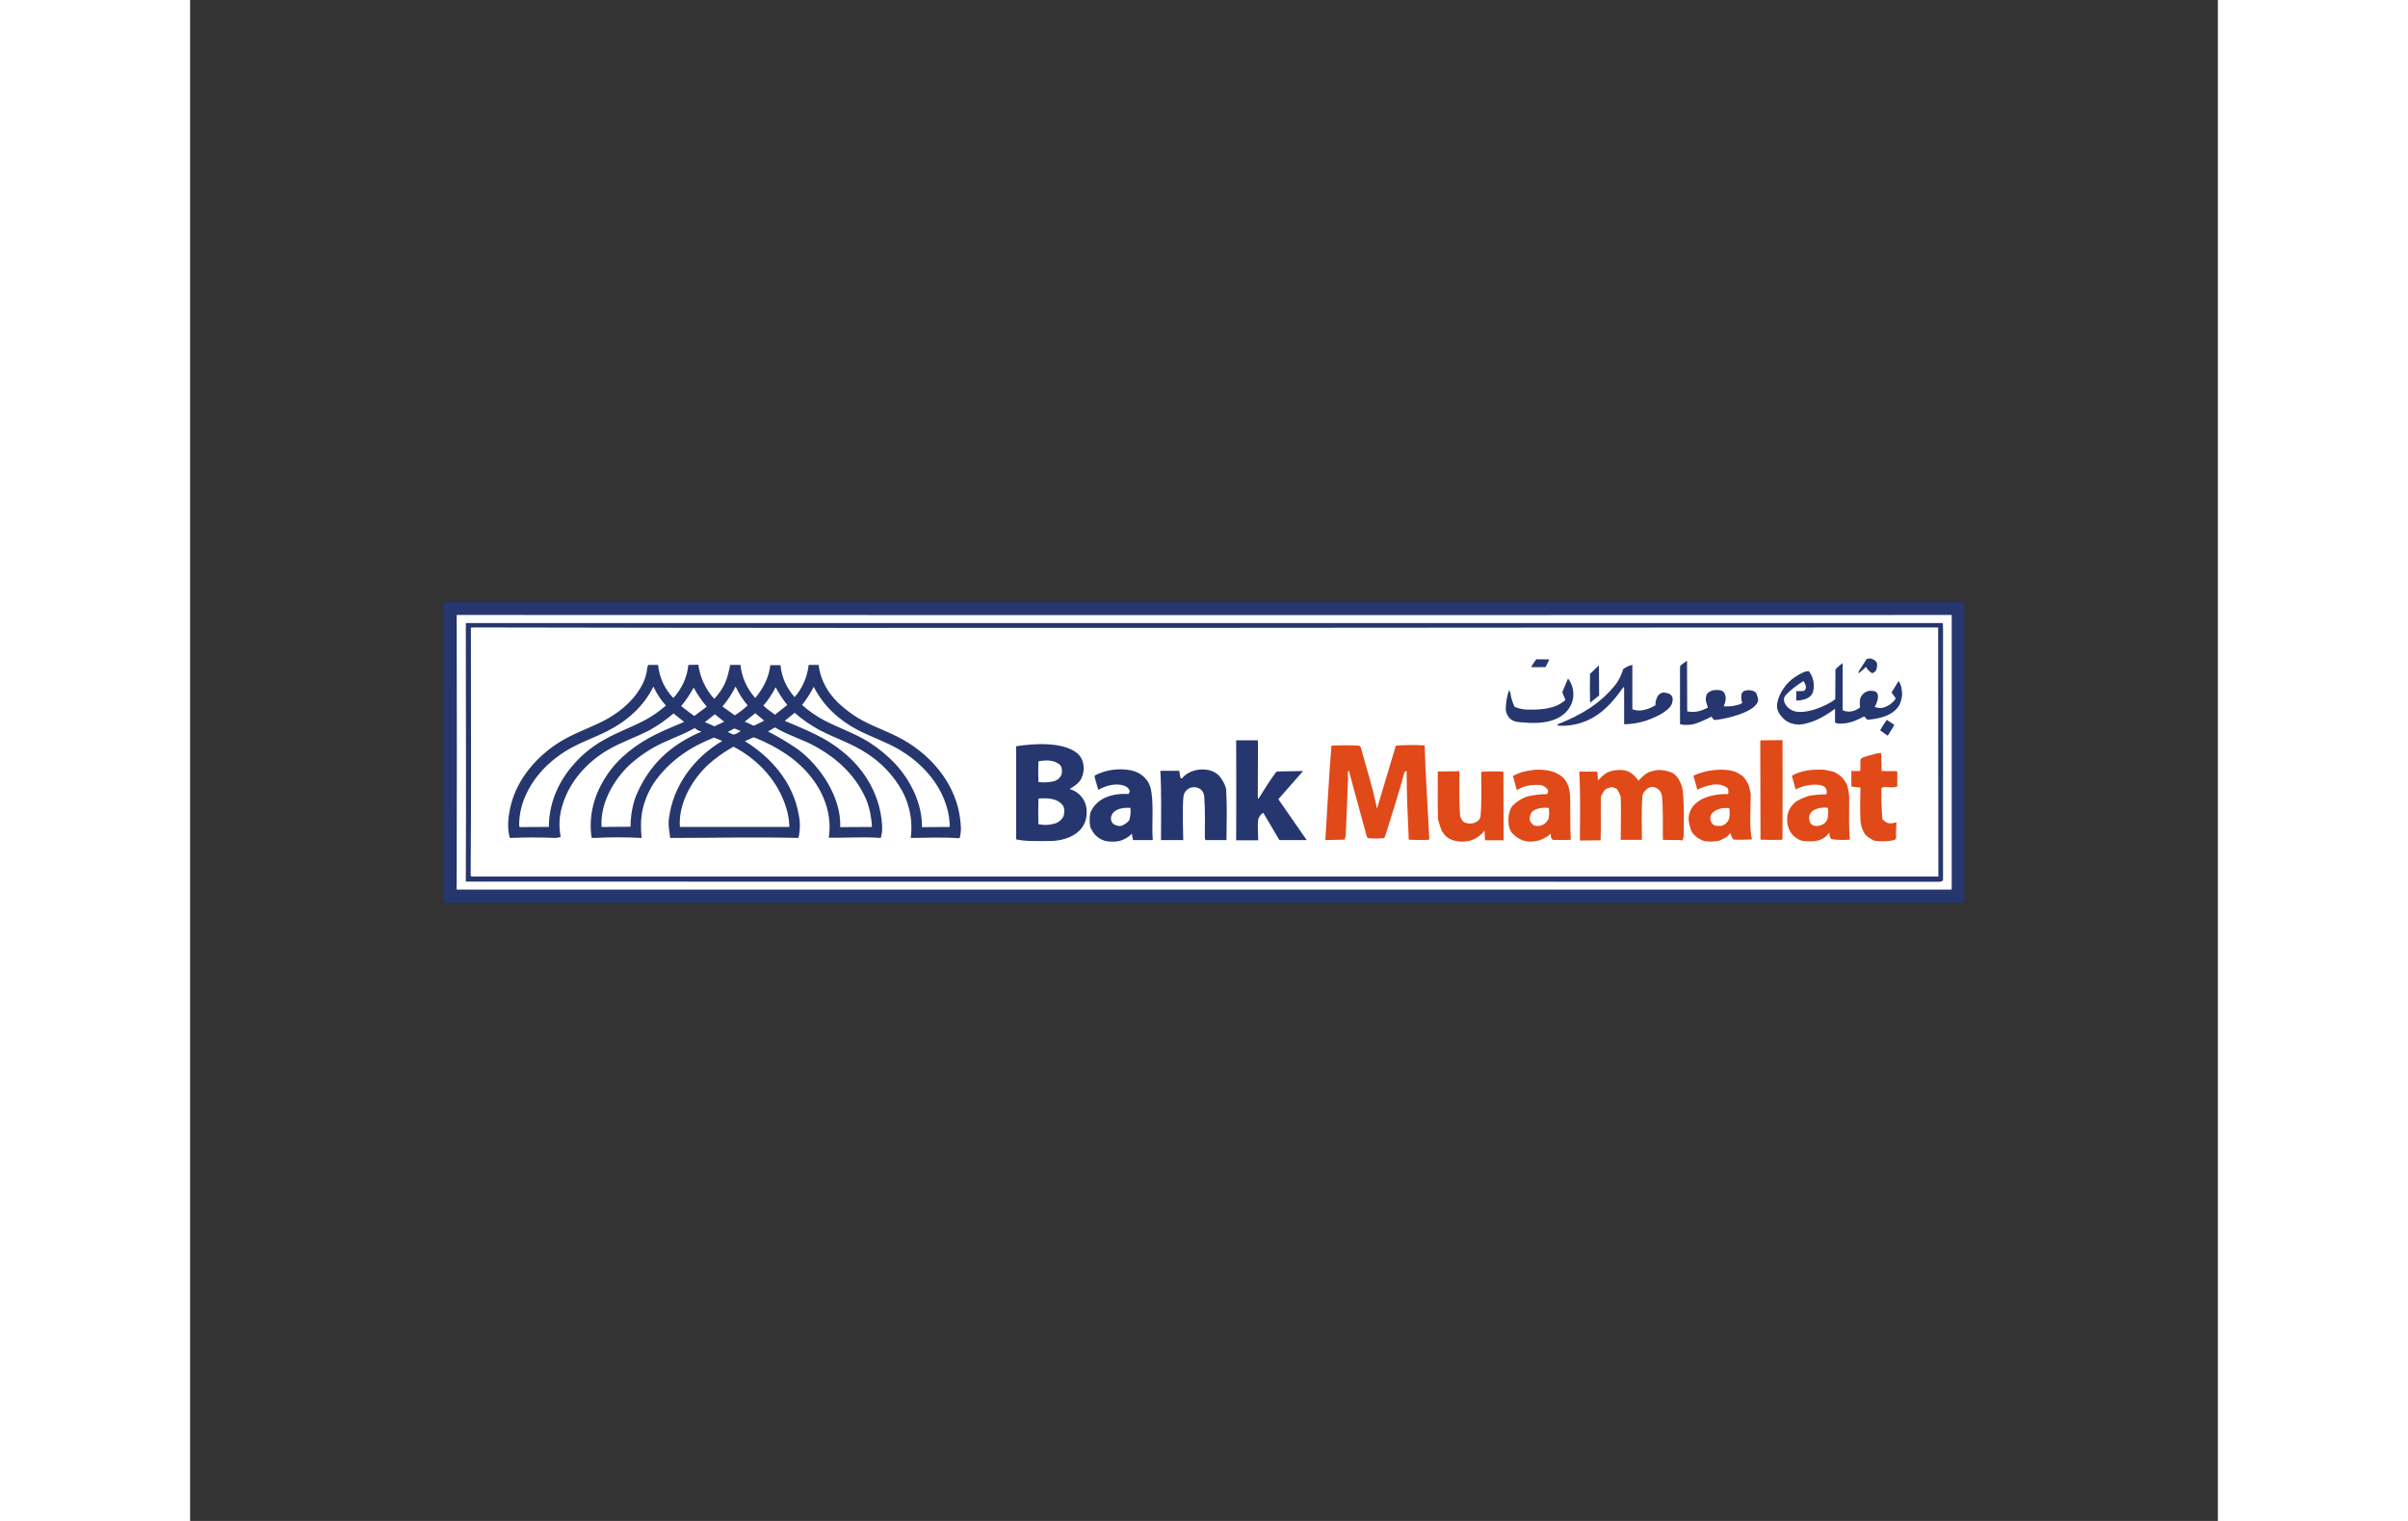 <svg width="38" height="24" viewBox="0 0 64 48" fill="none" xmlns="http://www.w3.org/2000/svg">
<rect x="0" y="0" width="64" height="48" fill="#333333" stroke="none"/>
<g clip-path="url(#clip0_1072_855)">
<path d="M55.98 28.477C55.967 28.484 55.953 28.484 55.94 28.484C39.96 28.484 23.98 28.484 8 28.484V19H56V28.47L55.98 28.477Z" fill="#26366F"/>
<path d="M8.414 28.076H55.599V19.408C39.973 19.414 24.348 19.414 8.722 19.408C8.615 19.408 8.515 19.408 8.414 19.408C8.421 22.221 8.421 25.042 8.414 27.855C8.408 27.929 8.408 28.003 8.414 28.076Z" fill="white"/>
<path d="M8.702 27.822C8.702 27.789 8.702 27.755 8.702 27.722C8.715 25.035 8.702 22.348 8.702 19.662H55.318C55.318 19.715 55.325 19.775 55.325 19.829C55.325 22.482 55.325 25.129 55.325 27.782C55.298 27.809 55.258 27.822 55.225 27.829L8.702 27.822ZM8.882 27.662H55.178L55.171 19.802C39.8 19.802 24.428 19.835 9.056 19.802C8.989 19.802 8.922 19.802 8.862 19.809C8.862 22.395 8.876 24.988 8.855 27.575C8.849 27.608 8.855 27.642 8.882 27.662Z" fill="#26366F"/>
<path d="M50.152 26.505C49.958 26.512 49.758 26.505 49.564 26.499C49.557 25.489 49.564 24.474 49.557 23.465C49.557 23.431 49.557 23.398 49.564 23.364L50.259 23.358C50.259 24.353 50.266 25.343 50.259 26.332C50.259 26.385 50.259 26.445 50.252 26.499C50.212 26.505 50.179 26.505 50.152 26.505Z" fill="#E04918"/>
<path d="M53.066 21.232C52.992 21.185 52.932 21.119 52.892 21.045C52.825 21.112 52.758 21.172 52.685 21.232C52.645 21.266 52.652 21.206 52.678 21.165L52.919 20.791C53.026 20.798 52.992 20.751 53.119 20.811C53.267 20.878 53.26 20.985 53.226 21.119C53.206 21.179 53.153 21.226 53.093 21.246L53.066 21.232Z" fill="#26366F"/>
<path d="M42.112 22.803C41.958 22.79 41.804 22.796 41.678 22.696C41.591 22.622 41.537 22.515 41.524 22.402C41.524 22.195 41.557 21.988 41.624 21.794C41.631 21.76 41.664 21.847 41.671 21.874C41.691 22.028 41.738 22.175 41.804 22.308C41.931 22.362 42.065 22.389 42.206 22.395C42.606 22.402 43.101 22.382 43.408 22.088L43.308 21.847L43.489 21.413C43.689 21.667 43.716 22.028 43.549 22.308C43.268 22.796 42.613 22.85 42.112 22.803Z" fill="#26366F"/>
<path d="M44.184 22.074C44.177 21.807 44.177 21.54 44.184 21.266L44.465 20.998L44.471 21.947L44.191 22.175C44.184 22.141 44.184 22.108 44.184 22.074Z" fill="#26366F"/>
<path d="M42.733 21.052C42.593 21.058 42.459 21.058 42.319 21.052L42.486 20.805L42.901 20.811L42.78 21.052H42.733Z" fill="#26366F"/>
<path d="M47.024 22.856C47.024 22.262 47.024 21.667 47.024 21.072C47.024 21.045 47.031 21.018 47.044 20.998L47.245 20.851L47.251 22.449C47.485 22.502 47.699 22.442 47.906 22.328C47.853 22.175 47.806 22.094 47.86 21.934C47.886 21.854 48.013 21.787 48.093 21.78C48.18 21.774 48.321 21.767 48.388 21.827C48.508 21.941 48.468 22.161 48.401 22.288C48.575 22.308 48.742 22.282 48.909 22.228C48.936 22.215 48.962 22.201 48.989 22.188C48.962 22.108 48.949 22.021 48.962 21.934C48.962 21.881 49.002 21.827 49.049 21.807C49.163 21.767 49.283 21.774 49.39 21.834C49.423 21.86 49.444 21.894 49.45 21.934C49.47 22.008 49.504 22.041 49.484 22.128C49.477 22.161 49.457 22.195 49.437 22.221C49.236 22.502 48.515 22.676 48.187 22.716C48.154 22.723 48.127 22.723 48.093 22.716L48.013 22.616C47.84 22.709 47.659 22.79 47.472 22.85C47.325 22.883 47.171 22.89 47.024 22.856Z" fill="#26366F"/>
<path d="M43.215 22.903C43.168 22.903 43.128 22.876 43.168 22.856C43.87 22.582 44.525 22.201 44.999 21.593C45.106 21.446 45.18 21.286 45.233 21.112C45.293 21.072 45.353 21.038 45.414 21.012L45.52 20.985V22.382C45.621 22.422 45.734 22.435 45.841 22.415C45.988 22.389 46.122 22.335 46.249 22.255C46.242 22.128 46.296 21.941 46.416 21.881C46.429 21.874 46.45 21.867 46.463 21.86C46.543 21.854 46.63 21.867 46.703 21.907C46.817 21.974 46.804 22.108 46.764 22.215C46.67 22.469 46.135 22.689 45.888 22.763C45.681 22.823 45.474 22.856 45.26 22.856C45.26 22.502 45.26 22.141 45.26 21.787C45.26 21.72 45.26 21.647 45.22 21.707C44.912 22.148 44.571 22.535 44.07 22.749C43.796 22.863 43.509 22.916 43.215 22.903Z" fill="#26366F"/>
<path d="M22.744 26.445C22.79 26.104 22.764 25.75 22.663 25.423C22.616 25.256 22.55 25.095 22.463 24.942C22.195 24.467 21.814 24.066 21.353 23.772C20.866 23.451 20.371 23.304 19.87 23.043C19.589 22.89 19.322 22.709 19.081 22.495L18.767 22.749C19.088 22.883 19.409 23.017 19.723 23.17C20.378 23.485 20.966 23.952 21.353 24.561C21.641 25.008 21.808 25.516 21.841 26.044C21.848 26.158 21.841 26.271 21.814 26.378L21.801 26.445C21.267 26.405 20.692 26.445 20.157 26.439C20.264 25.764 20.037 25.095 19.629 24.561C19.181 23.972 18.526 23.565 17.851 23.291C17.825 23.284 17.805 23.277 17.778 23.271L17.51 23.391C18.352 23.906 19.041 24.714 19.208 25.71C19.262 25.951 19.255 26.205 19.201 26.445C17.858 26.412 16.501 26.445 15.151 26.445C15.131 26.218 15.084 26.091 15.111 25.851C15.231 24.808 15.9 23.912 16.795 23.384L16.535 23.277C15.793 23.571 15.191 23.972 14.71 24.607C14.51 24.881 14.369 25.189 14.289 25.516C14.216 25.817 14.222 26.138 14.249 26.445C13.761 26.419 13.267 26.419 12.779 26.445C12.745 26.445 12.712 26.445 12.672 26.439C12.565 25.737 12.759 25.049 13.153 24.467C13.527 23.899 14.095 23.478 14.697 23.177C14.991 23.03 15.292 22.916 15.592 22.783L15.258 22.515C15.024 22.716 14.777 22.89 14.503 23.043C14.055 23.277 13.607 23.418 13.166 23.678C12.525 24.059 11.983 24.661 11.763 25.376C11.649 25.71 11.629 26.064 11.696 26.412C11.642 26.432 11.589 26.439 11.536 26.445C11.061 26.425 10.573 26.425 10.092 26.445C9.992 26.104 10.045 25.717 10.132 25.376C10.346 24.554 10.961 23.852 11.676 23.411C12.097 23.15 12.571 22.99 13.012 22.769C13.487 22.535 13.962 22.155 14.222 21.693C14.336 21.506 14.409 21.292 14.429 21.072C14.436 21.045 14.443 21.012 14.463 20.985H14.77C14.81 21.379 14.977 21.747 15.252 22.028C15.519 21.74 15.686 21.379 15.726 20.985L16.04 20.978C16.094 21.379 16.267 21.753 16.541 22.054C16.675 21.921 16.782 21.76 16.869 21.593C16.976 21.352 16.989 21.226 17.049 20.985H17.37C17.41 21.373 17.577 21.74 17.838 22.028C18.085 21.727 18.272 21.379 18.312 20.992H18.633C18.667 21.366 18.827 21.72 19.081 22.001C19.328 21.713 19.482 21.359 19.522 20.985H19.836C19.903 21.52 20.191 21.974 20.605 22.315C20.805 22.482 21.019 22.636 21.253 22.756C21.741 23.01 22.215 23.15 22.69 23.458C23.419 23.919 24.013 24.634 24.234 25.476C24.287 25.697 24.321 25.917 24.328 26.145C24.328 26.245 24.314 26.352 24.287 26.452C23.766 26.419 23.252 26.439 22.744 26.445ZM16.548 22.923L16.855 22.776L16.561 22.542L16.247 22.79C16.348 22.83 16.448 22.876 16.548 22.923ZM17.758 22.89L17.791 22.903C17.905 22.85 18.012 22.803 18.119 22.743L17.838 22.509L17.504 22.776C17.591 22.809 17.677 22.85 17.758 22.89ZM17.136 23.177C17.223 23.184 17.303 23.117 17.377 23.07L17.176 22.99L16.969 23.097C17.023 23.13 17.076 23.157 17.136 23.177ZM23.098 26.104L23.973 26.098C23.973 26.064 23.973 26.031 23.973 25.997C23.96 25.737 23.9 25.476 23.799 25.229C23.532 24.567 23.011 24.033 22.396 23.665C21.955 23.404 21.5 23.264 21.059 23.03C20.478 22.729 19.977 22.262 19.683 21.673C19.582 21.874 19.455 22.068 19.315 22.248C19.522 22.435 19.756 22.596 20.003 22.729C20.478 22.977 20.986 23.144 21.44 23.431C21.741 23.625 22.015 23.852 22.256 24.106C22.744 24.634 23.111 25.376 23.098 26.104ZM18.433 22.535L18.459 22.556L18.847 22.248C18.707 22.074 18.58 21.881 18.48 21.687C18.379 21.894 18.246 22.094 18.092 22.268C18.192 22.362 18.312 22.449 18.433 22.535ZM16.802 22.295L17.19 22.576C17.337 22.482 17.47 22.382 17.597 22.262C17.444 22.081 17.317 21.881 17.216 21.667C17.103 21.894 16.962 22.108 16.802 22.295ZM20.518 26.104L21.52 26.098C21.514 25.951 21.494 25.804 21.467 25.663C21.427 25.463 21.367 25.269 21.273 25.089C20.946 24.427 20.411 23.939 19.776 23.578C19.355 23.337 18.874 23.21 18.459 22.957L18.239 23.084C18.566 23.251 18.887 23.444 19.188 23.652C19.896 24.18 20.558 25.175 20.518 26.104ZM15.893 22.582L15.913 22.596L16.307 22.302C16.147 22.114 16.007 21.914 15.893 21.7C15.78 21.907 15.652 22.101 15.499 22.282C15.632 22.389 15.759 22.489 15.893 22.582ZM11.255 26.098H11.322C11.322 25.884 11.348 25.677 11.395 25.47C11.582 24.641 12.17 23.912 12.879 23.458C13.373 23.144 13.861 22.99 14.363 22.723C14.597 22.596 14.817 22.442 15.018 22.268C14.857 22.088 14.723 21.887 14.623 21.667C14.322 22.288 13.781 22.763 13.173 23.07C12.712 23.304 12.277 23.438 11.83 23.718C11.622 23.852 11.429 23.999 11.248 24.173C10.747 24.661 10.379 25.329 10.386 26.044C10.386 26.064 10.393 26.084 10.399 26.104C10.687 26.098 10.967 26.098 11.255 26.098ZM12.986 26.098L13.901 26.091C13.901 25.764 13.955 25.436 14.069 25.129C14.476 24.146 15.158 23.505 16.14 23.09C16.06 23.07 15.987 23.03 15.927 22.977C15.499 23.224 15.031 23.358 14.603 23.605C14.409 23.718 14.222 23.845 14.049 23.986C13.44 24.467 12.932 25.302 12.986 26.098ZM15.459 26.098H18.914C18.907 25.897 18.881 25.703 18.82 25.516C18.573 24.668 17.931 23.966 17.149 23.565C16.849 23.732 16.568 23.932 16.314 24.166C15.813 24.654 15.405 25.383 15.459 26.098Z" fill="#26366F"/>
<path d="M50.339 22.723C50.206 22.609 50.072 22.442 50.085 22.262C50.099 22.048 50.212 21.827 50.339 21.66C50.419 21.553 50.52 21.459 50.627 21.386C50.733 21.312 50.84 21.252 50.961 21.199C51.001 21.192 51.048 21.186 51.088 21.179C51.235 21.366 51.282 21.607 51.221 21.834C51.168 22.014 50.981 22.074 50.82 22.101C50.78 22.108 50.733 22.108 50.693 22.108V21.814C50.767 21.814 50.84 21.814 50.921 21.807C51.061 21.753 50.981 21.58 50.921 21.493C50.827 21.546 50.259 21.934 50.306 22.074C50.299 22.228 50.453 22.375 50.586 22.429C50.941 22.576 51.642 22.288 51.923 22.068L51.93 21.125C51.997 21.052 52.077 20.985 52.157 20.925V22.415C52.351 22.502 52.545 22.449 52.705 22.328C52.698 22.168 52.672 22.054 52.779 21.927C52.859 21.827 52.992 21.78 53.119 21.807L53.166 21.814C53.367 21.894 53.233 22.195 53.166 22.315C53.333 22.355 53.393 22.362 53.554 22.288C53.667 22.235 53.768 22.148 53.834 22.041L53.701 21.854L53.921 21.493C54.015 21.613 54.028 21.78 54.035 21.927C54.022 22.041 53.995 22.155 53.941 22.262C53.734 22.596 53.306 22.683 52.939 22.716L52.832 22.609C52.578 22.749 52.311 22.856 52.017 22.836C51.983 22.83 51.943 22.816 51.916 22.803V22.368C51.582 22.616 51.195 22.836 50.773 22.87C50.613 22.863 50.459 22.816 50.339 22.723Z" fill="#26366F"/>
<path d="M32.047 26.512C32.033 26.485 32.027 26.452 32.027 26.425C32.027 25.997 32.04 25.563 32.007 25.135C32 25.062 31.973 24.995 31.927 24.942C31.826 24.841 31.673 24.814 31.539 24.875C31.439 24.928 31.365 25.022 31.352 25.135C31.312 25.556 31.338 26.078 31.345 26.512H30.643C30.643 25.784 30.663 25.055 30.623 24.327H31.218L31.252 24.534C31.252 24.554 31.285 24.554 31.305 24.567C31.512 24.313 31.86 24.24 32.167 24.307C32.274 24.333 32.374 24.387 32.455 24.46C32.555 24.561 32.695 24.794 32.702 24.942C32.729 25.463 32.715 25.984 32.709 26.512H32.047Z" fill="#26366F"/>
<path d="M53.547 23.197L53.34 23.05C53.4 22.936 53.474 22.829 53.547 22.723C53.56 22.709 53.581 22.743 53.594 22.749C53.661 22.789 53.728 22.829 53.788 22.883L53.581 23.217L53.547 23.197Z" fill="#26366F"/>
<path d="M39.051 26.506C38.857 26.512 38.657 26.512 38.463 26.499C38.429 25.777 38.396 25.062 38.396 24.34C38.396 24.32 38.349 24.353 38.329 24.36C38.149 25.035 37.928 25.717 37.721 26.378C37.714 26.405 37.694 26.432 37.681 26.452C37.514 26.465 37.353 26.465 37.186 26.452C37.166 26.439 37.146 26.425 37.139 26.405C36.946 25.717 36.765 25.015 36.571 24.32C36.565 24.287 36.538 24.38 36.538 24.414C36.538 24.474 36.551 24.534 36.545 24.607C36.525 25.195 36.498 25.79 36.471 26.378C36.465 26.419 36.451 26.459 36.438 26.499L35.83 26.512C35.89 25.516 35.943 24.527 36.023 23.531C36.311 23.518 36.605 23.518 36.892 23.531C36.919 23.545 36.939 23.572 36.952 23.598C37.126 24.24 37.333 24.875 37.46 25.523C37.661 24.855 37.855 24.2 38.055 23.531C38.356 23.511 38.663 23.505 38.964 23.525C38.991 24.507 39.064 25.503 39.111 26.492L39.051 26.506Z" fill="#E04918"/>
<path d="M42.252 26.559C42.032 26.546 41.865 26.439 41.718 26.285C41.651 26.211 41.611 26.051 41.611 25.951C41.597 25.804 41.624 25.657 41.678 25.523C41.751 25.356 42.038 25.189 42.206 25.135C42.413 25.089 42.62 25.062 42.827 25.062C42.867 25.015 42.874 24.948 42.834 24.901C42.78 24.841 42.714 24.794 42.633 24.774C42.52 24.768 42.413 24.768 42.299 24.781C42.145 24.801 42.005 24.855 41.871 24.935L41.751 24.487C41.851 24.434 41.952 24.393 42.059 24.36C42.105 24.347 42.399 24.293 42.439 24.293C42.74 24.28 43.068 24.313 43.302 24.514C43.482 24.661 43.549 24.922 43.556 25.142C43.569 25.596 43.549 26.051 43.576 26.505C43.389 26.512 43.201 26.512 43.014 26.505C42.941 26.479 42.947 26.365 42.941 26.312C42.76 26.479 42.513 26.572 42.252 26.559ZM42.446 26.058C42.62 26.098 42.794 26.011 42.867 25.851C42.894 25.757 42.901 25.657 42.887 25.563C42.88 25.543 42.901 25.503 42.874 25.496C42.7 25.476 42.373 25.503 42.306 25.703C42.266 25.817 42.259 25.891 42.346 25.991C42.373 26.024 42.406 26.051 42.446 26.058Z" fill="#E04918"/>
<path d="M26.466 26.539C26.333 26.532 26.206 26.519 26.072 26.492V23.551C26.62 23.465 27.522 23.404 27.983 23.759C28.224 23.946 28.257 24.307 28.13 24.567C28.064 24.708 27.89 24.828 27.756 24.901C28.077 24.988 28.304 25.282 28.297 25.623C28.311 26.231 27.763 26.512 27.221 26.539C26.981 26.546 26.72 26.546 26.466 26.539ZM26.774 24.681C26.927 24.701 27.081 24.694 27.235 24.661C27.348 24.641 27.442 24.567 27.495 24.467C27.529 24.38 27.529 24.2 27.449 24.133C27.255 23.973 27.008 23.986 26.774 24.026C26.767 24.24 26.767 24.46 26.774 24.681ZM26.774 26.011C26.927 26.044 27.088 26.044 27.235 26.004C27.362 25.984 27.469 25.911 27.542 25.804C27.602 25.724 27.609 25.503 27.549 25.423C27.369 25.182 27.048 25.182 26.774 25.202C26.767 25.47 26.767 25.744 26.774 26.011Z" fill="#26366F"/>
<path d="M34.379 26.512C34.212 26.225 34.038 25.937 33.871 25.65C33.791 25.697 33.738 25.77 33.711 25.857C33.684 26.071 33.711 26.298 33.711 26.519H33.016C33.023 25.503 33.016 24.487 33.016 23.471C33.016 23.438 33.016 23.398 33.016 23.364H33.698C33.698 23.404 33.704 23.438 33.704 23.478C33.698 24.019 33.704 24.561 33.698 25.102C33.698 25.169 33.698 25.242 33.731 25.189C33.898 24.915 34.072 24.648 34.259 24.387C34.272 24.367 34.292 24.353 34.312 24.347L35.128 24.333L34.346 25.222L35.241 26.512H34.379Z" fill="#26366F"/>
<path d="M28.859 26.532C28.645 26.465 28.485 26.298 28.411 26.091C28.384 25.951 28.384 25.804 28.411 25.657C28.611 25.162 29.133 25.035 29.621 25.055C29.634 25.035 29.641 25.008 29.654 24.988C29.661 24.922 29.587 24.841 29.527 24.815C29.26 24.694 28.912 24.781 28.665 24.928C28.632 24.801 28.591 24.688 28.558 24.561C28.551 24.534 28.545 24.5 28.551 24.474C28.899 24.293 29.293 24.24 29.674 24.307C29.968 24.36 30.229 24.561 30.309 24.848C30.429 25.309 30.343 26.004 30.383 26.512H29.761L29.721 26.312C29.621 26.419 29.487 26.499 29.34 26.539C29.18 26.572 29.012 26.572 28.859 26.532ZM29.14 26.004C29.2 26.051 29.353 26.098 29.434 26.044C29.507 26.011 29.634 25.931 29.654 25.851C29.674 25.757 29.688 25.657 29.681 25.563C29.674 25.536 29.694 25.496 29.674 25.496C29.48 25.483 29.193 25.51 29.093 25.71C29.039 25.81 29.059 25.931 29.14 26.004Z" fill="#26366F"/>
<path d="M47.806 26.546C47.639 26.506 47.419 26.352 47.365 26.185C47.278 25.897 47.251 25.737 47.412 25.47C47.492 25.369 47.592 25.289 47.706 25.222C47.967 25.102 48.254 25.049 48.541 25.062C48.561 25.002 48.555 24.935 48.528 24.875C48.267 24.654 47.84 24.788 47.572 24.922L47.445 24.48C47.779 24.327 48.154 24.267 48.521 24.3C48.602 24.313 48.682 24.327 48.762 24.353C48.849 24.393 48.929 24.44 49.009 24.5C49.089 24.587 49.15 24.688 49.196 24.794C49.223 24.888 49.243 24.982 49.256 25.082C49.256 25.463 49.203 26.151 49.297 26.492C49.103 26.499 48.909 26.506 48.715 26.499C48.662 26.439 48.628 26.365 48.615 26.285C48.501 26.439 48.448 26.439 48.287 26.519C48.2 26.566 47.893 26.566 47.806 26.546ZM48.14 26.058C48.207 26.064 48.267 26.064 48.334 26.064C48.441 26.031 48.521 25.957 48.568 25.857C48.595 25.744 48.595 25.623 48.581 25.51C48.481 25.49 48.381 25.496 48.287 25.523C48.16 25.556 47.973 25.657 47.98 25.81C47.973 25.904 48.033 26.031 48.14 26.058Z" fill="#E04918"/>
<path d="M53.16 26.532C53.046 26.485 52.946 26.419 52.865 26.332C52.772 26.191 52.718 26.024 52.718 25.851C52.698 25.523 52.718 25.189 52.718 24.855L52.431 24.821V24.333H52.712C52.718 24.22 52.718 24.099 52.718 23.986C52.718 23.959 52.758 23.926 52.779 23.912C52.919 23.859 53.066 23.825 53.206 23.785C53.26 23.772 53.32 23.765 53.373 23.765L53.387 24.333L53.881 24.34V24.821C53.774 24.855 53.661 24.855 53.547 24.835C53.487 24.828 53.434 24.841 53.38 24.875C53.373 25.202 53.387 25.523 53.407 25.844C53.547 26.011 53.654 26.004 53.855 25.951C53.841 26.125 53.841 26.292 53.841 26.459C53.821 26.485 53.821 26.499 53.774 26.512C53.581 26.559 53.367 26.566 53.16 26.532Z" fill="#E04918"/>
<path d="M39.886 26.525C39.693 26.465 39.626 26.398 39.512 26.238C39.459 26.111 39.419 25.984 39.385 25.857C39.372 25.356 39.379 24.848 39.379 24.347L40.06 24.34C40.06 24.794 40.047 25.256 40.08 25.71C40.087 25.804 40.134 25.897 40.214 25.951C40.381 26.031 40.575 25.991 40.695 25.857C40.695 25.85 40.728 25.77 40.728 25.764C40.769 25.302 40.749 24.828 40.749 24.36C40.983 24.34 41.216 24.34 41.45 24.353L41.457 26.519H40.869L40.855 26.211C40.615 26.519 40.267 26.626 39.886 26.525Z" fill="#E04918"/>
<path d="M50.867 26.532C50.8 26.512 50.733 26.479 50.673 26.432C50.44 26.265 50.373 25.977 50.419 25.71C50.459 25.53 50.566 25.376 50.72 25.276C50.84 25.209 50.967 25.155 51.101 25.115C51.282 25.082 51.462 25.069 51.642 25.069C51.676 24.982 51.649 24.881 51.576 24.821C51.516 24.794 51.449 24.774 51.382 24.768C51.135 24.748 50.887 24.801 50.673 24.915L50.553 24.48C50.867 24.307 51.221 24.273 51.576 24.293C51.582 24.293 51.85 24.347 51.863 24.353C52.063 24.434 52.224 24.594 52.304 24.794C52.337 24.922 52.358 25.049 52.364 25.175C52.364 25.617 52.344 26.064 52.384 26.499C52.197 26.512 52.003 26.512 51.816 26.485C51.749 26.472 51.736 26.318 51.736 26.271C51.542 26.572 51.181 26.579 50.867 26.532ZM51.248 26.058C51.308 26.071 51.375 26.071 51.442 26.051C51.723 25.977 51.709 25.73 51.696 25.496C51.516 25.463 51.201 25.51 51.121 25.703C51.094 25.764 51.088 25.83 51.108 25.897C51.121 25.977 51.175 26.031 51.248 26.058Z" fill="#E04918"/>
<path d="M47.038 26.512C46.85 26.512 46.663 26.512 46.483 26.505C46.476 26.051 46.496 25.59 46.456 25.135C46.443 24.982 46.329 24.861 46.175 24.835C46.022 24.814 45.841 24.995 45.834 25.135C45.801 25.59 45.821 26.051 45.821 26.505H45.153C45.153 26.051 45.166 25.596 45.153 25.135C45.119 25.049 45.079 24.968 45.032 24.895C44.986 24.875 44.932 24.855 44.886 24.841C44.805 24.855 44.698 24.875 44.638 24.942C44.598 25.008 44.558 25.075 44.525 25.142C44.518 25.603 44.531 26.064 44.518 26.519L43.87 26.526C43.863 26.479 43.863 26.432 43.863 26.385C43.87 25.71 43.883 25.028 43.843 24.353H44.411C44.424 24.44 44.431 24.52 44.431 24.607C44.431 24.634 44.484 24.587 44.498 24.567C44.692 24.353 44.886 24.293 45.166 24.3C45.42 24.307 45.574 24.447 45.714 24.641C45.801 24.534 45.908 24.44 46.028 24.373C46.109 24.347 46.189 24.32 46.269 24.307C46.449 24.287 46.63 24.32 46.797 24.4C46.964 24.487 47.091 24.774 47.111 24.955C47.158 25.389 47.145 25.944 47.138 26.392C47.131 26.439 47.118 26.479 47.098 26.526L47.038 26.512Z" fill="#E04918"/>
</g>
<defs>
<clipPath id="clip0_1072_855">
<rect width="48" height="10" fill="white" transform="translate(8 19)"/>
</clipPath>
</defs>
</svg>
